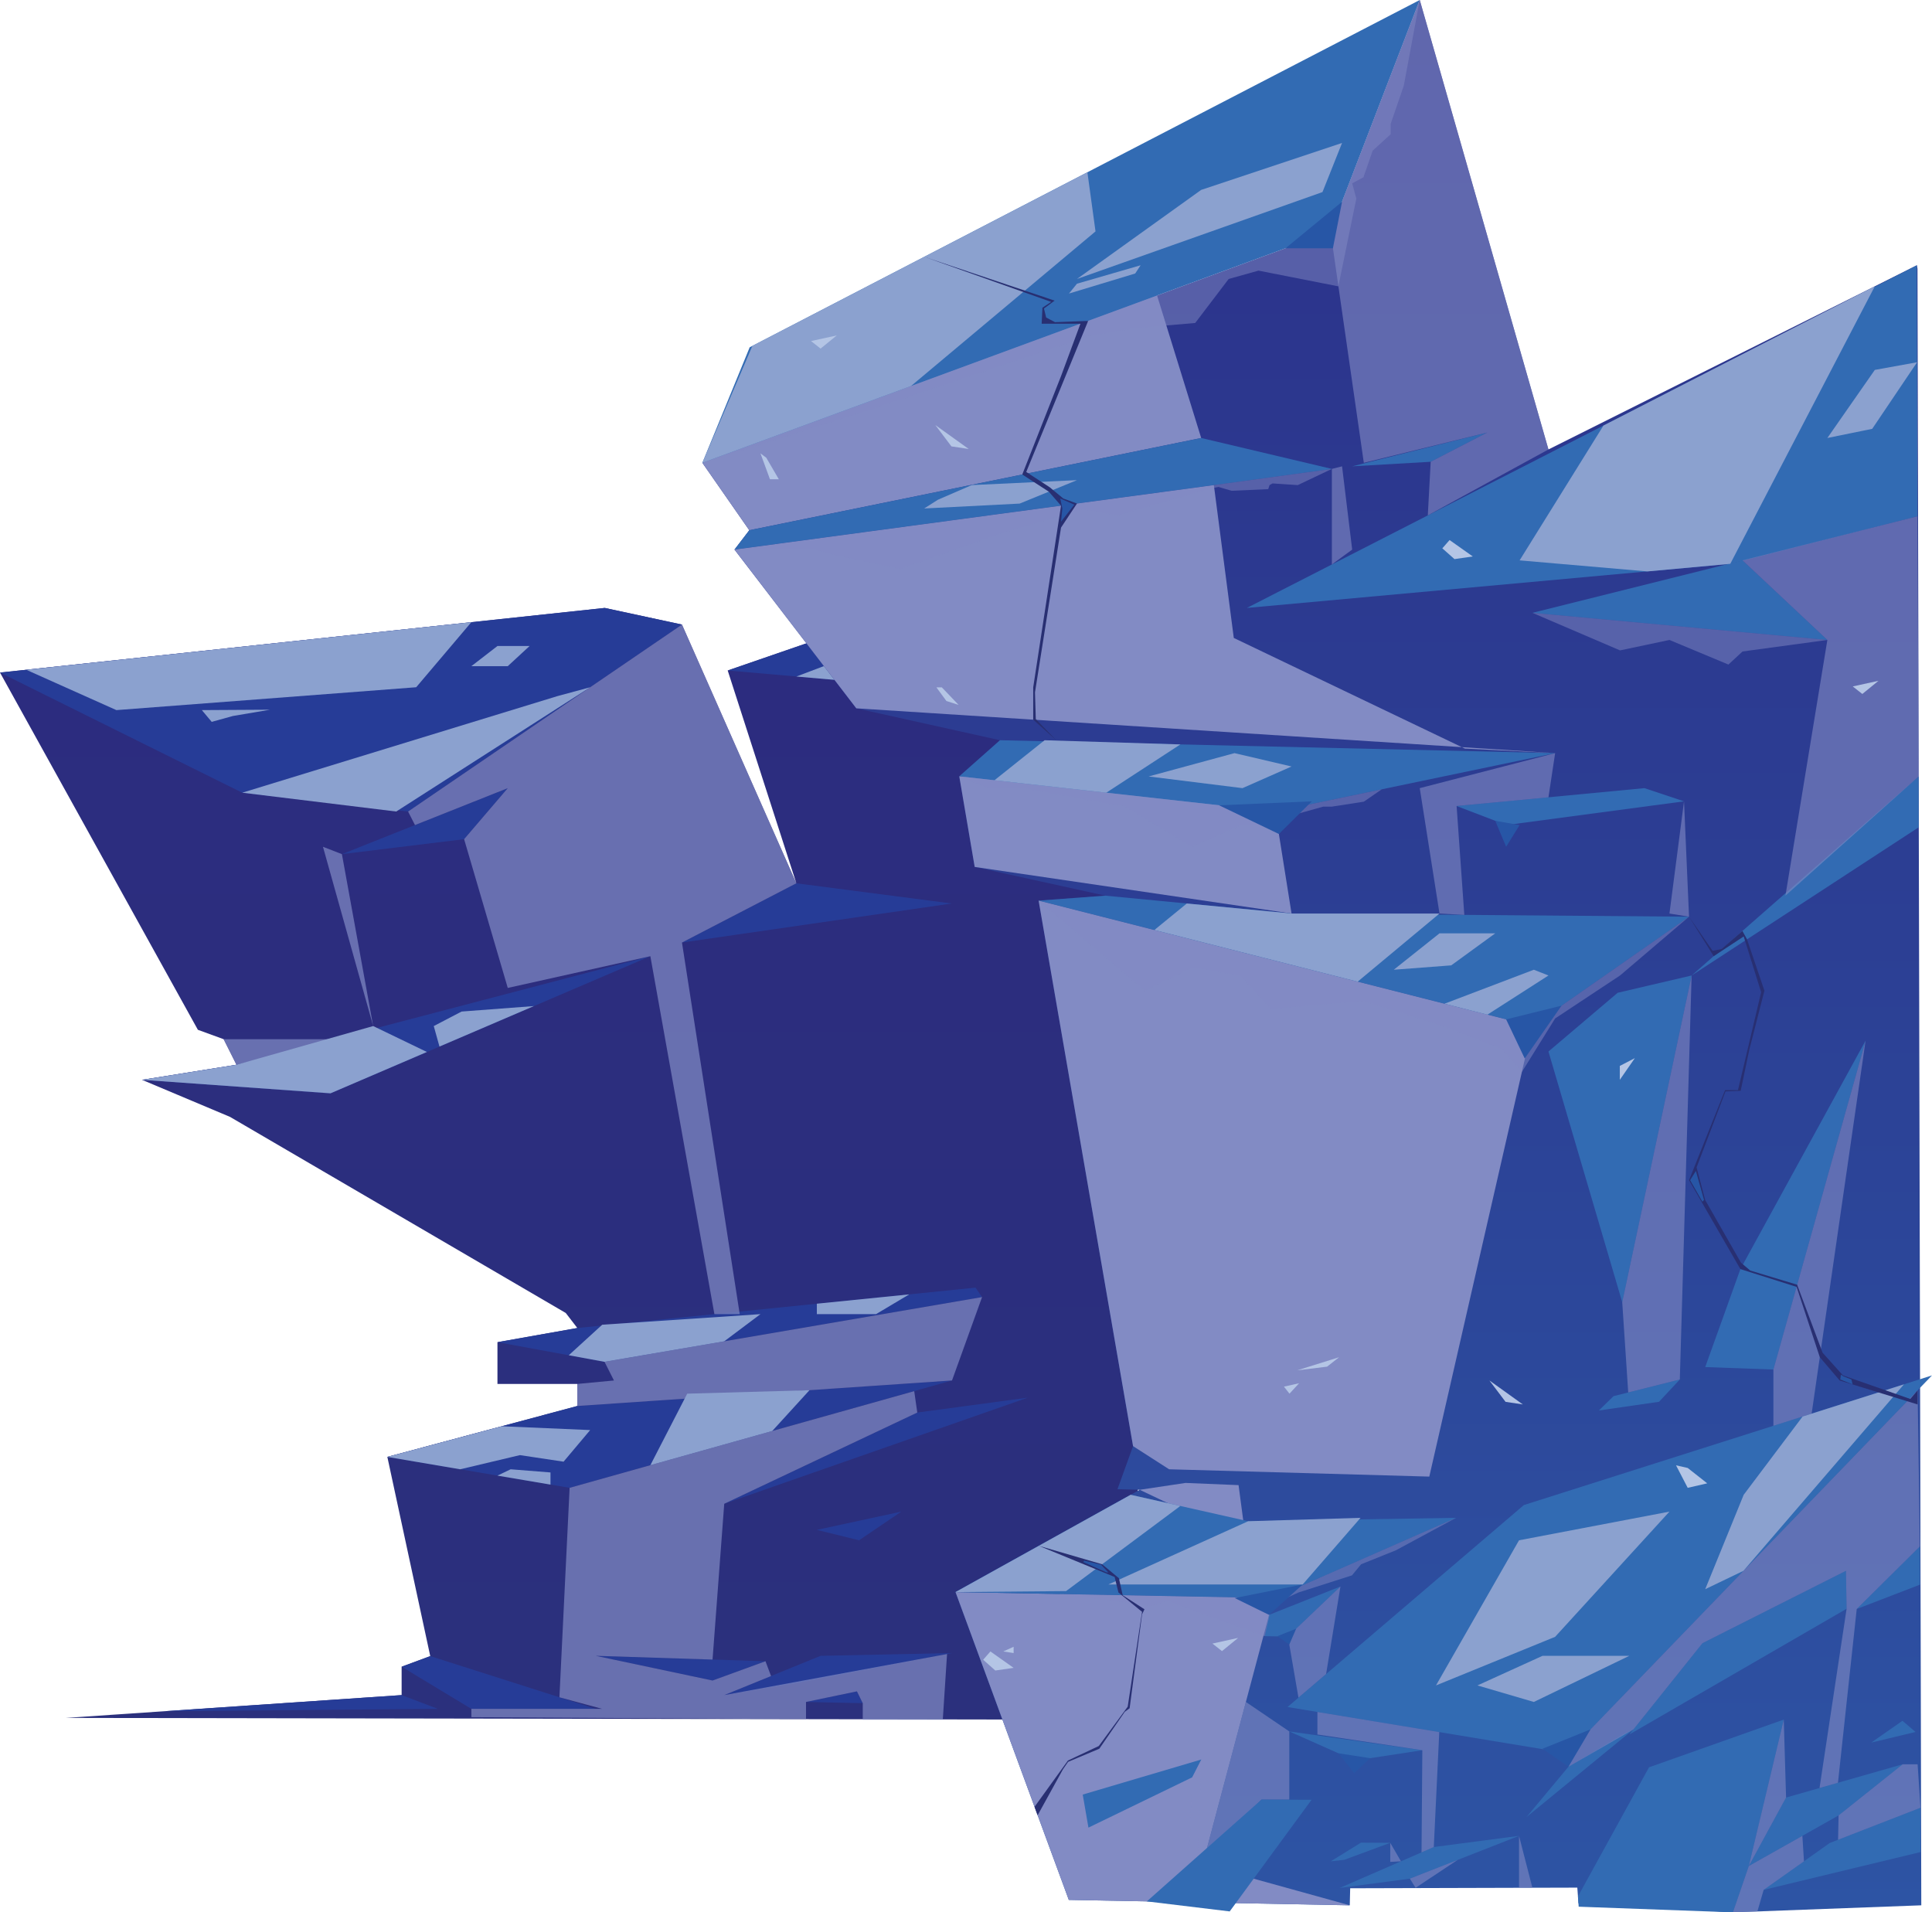 <?xml version="1.0" encoding="UTF-8"?>
<svg xmlns="http://www.w3.org/2000/svg" xmlns:xlink="http://www.w3.org/1999/xlink" viewBox="0 0 335.48 332.05">
  <defs>
    <style>
      .cls-1, .cls-2, .cls-3, .cls-4, .cls-5, .cls-6, .cls-7, .cls-8, .cls-9, .cls-10, .cls-11 {
        stroke-width: 0px;
      }

      .cls-1, .cls-12 {
        mix-blend-mode: soft-light;
      }

      .cls-1, .cls-4, .cls-5 {
        fill: #828bc4;
      }

      .cls-2 {
        fill: url(#_ÂÁ_Ï_ÌÌ_È_ËÂÌÚ_216);
      }

      .cls-3 {
        fill: url(#_ÂÁ_Ï_ÌÌ_È_ËÂÌÚ_198);
      }

      .cls-4 {
        opacity: .5;
      }

      .cls-4, .cls-13, .cls-14 {
        mix-blend-mode: multiply;
      }

      .cls-15 {
        isolation: isolate;
      }

      .cls-13 {
        opacity: .6;
      }

      .cls-6 {
        fill: #263c97;
      }

      .cls-7 {
        fill: #2756a6;
      }

      .cls-8 {
        fill: #282f72;
      }

      .cls-9 {
        fill: #8ba1cf;
      }

      .cls-10 {
        fill: #b4c5e5;
      }

      .cls-11 {
        fill: #326bb3;
      }

      .cls-14 {
        opacity: .7;
      }
    </style>
    <linearGradient id="_ÂÁ_Ï_ÌÌ_È_ËÂÌÚ_198" data-name="¡ÂÁ˚ÏˇÌÌ˚È „‡‰ËÂÌÚ 198" x1="102.48" y1="298.61" x2="102.48" y2="105.56" gradientUnits="userSpaceOnUse">
      <stop offset="0" stop-color="#2b307d"/>
      <stop offset=".99" stop-color="#2c2c7f"/>
    </linearGradient>
    <linearGradient id="_ÂÁ_Ï_ÌÌ_È_ËÂÌÚ_216" data-name="¡ÂÁ˚ÏˇÌÌ˚È „‡‰ËÂÌÚ 216" x1="227.79" y1="332.05" x2="227.79" y2="0" gradientUnits="userSpaceOnUse">
      <stop offset="0" stop-color="#2d54a4"/>
      <stop offset=".51" stop-color="#2c3f94"/>
      <stop offset=".99" stop-color="#2c318a"/>
    </linearGradient>
  </defs>
  <g class="cls-15">
    <g id="layer1">
      <g>
        <polygon class="cls-3" points="11.43 298.29 69.74 294.33 69.74 289.4 74.71 287.56 67.26 252.97 100.25 244.13 100.25 240.3 86.38 240.3 86.38 233.05 100.25 230.59 98.24 227.98 39.94 193.93 24.67 187.5 41.06 184.88 38.83 180.44 34.36 178.81 0 116.78 105.01 105.56 118.42 108.45 138.28 153.37 126.36 116.42 144.2 110.27 204.96 123.3 195.4 298.61 11.43 298.29"/>
        <polygon class="cls-6" points="118.42 108.45 70.86 140.91 42.06 137.64 0 116.78 105.01 105.56 118.42 108.45"/>
        <polygon class="cls-6" points="24.67 187.5 57.39 189.84 112.93 166.03 41.06 184.88 24.67 187.5"/>
        <polygon class="cls-6" points="86.38 233.05 104.97 236.46 170.53 225.22 169.39 223.58 100.25 230.59 86.38 233.05"/>
        <polygon class="cls-6" points="67.26 252.97 98.91 258.34 165.31 239.7 100.25 244.13 67.26 252.97"/>
        <polygon class="cls-6" points="69.74 289.4 81.85 296.72 103.45 296.72 74.71 287.56 69.74 289.4"/>
        <polygon class="cls-6" points="69.74 294.33 76.04 296.72 28.56 297.13 69.74 294.33"/>
        <polygon class="cls-6" points="103.45 287.51 132.92 288.45 123.73 291.8 103.45 287.51"/>
        <polygon class="cls-6" points="138.28 153.37 118.42 163.66 165.27 156.88 138.28 153.37"/>
        <polygon class="cls-6" points="126.36 116.42 204.96 123.3 144.2 110.27 126.36 116.42"/>
        <polygon class="cls-6" points="59.37 148.31 88.17 136.85 80.59 145.71 59.37 148.31"/>
        <polygon class="cls-6" points="125.76 261.11 159.28 245.27 178.48 242.68 125.76 261.11"/>
        <polygon class="cls-6" points="125.76 294.33 142.48 287.51 165.31 287.03 138.82 292.14 125.76 294.33"/>
        <polygon class="cls-6" points="139.96 295.52 148.8 293.68 149.81 295.73 139.96 295.52"/>
        <polygon class="cls-6" points="141.84 265.64 156.51 262.47 149.17 267.45 141.84 265.64"/>
        <g class="cls-14">
          <polygon class="cls-5" points="112.93 166.03 124.05 228.18 128.45 228.18 118.42 163.66 138.28 153.37 118.42 108.45 70.86 140.91 72.06 143.26 88.17 136.85 80.59 145.71 88.17 171.54 112.93 166.03"/>
          <polygon class="cls-5" points="104.97 236.46 106.61 239.7 100.25 240.3 100.25 244.13 165.31 239.7 170.53 225.22 104.97 236.46"/>
          <polygon class="cls-5" points="98.91 258.34 97.14 294.71 104.57 296.72 81.85 296.72 81.85 298.16 139.96 298.51 139.96 295.52 148.8 293.68 149.81 295.73 149.81 298.61 163.71 298.61 164.45 287.2 125.76 294.33 133.89 291.02 132.92 288.45 123.73 291.8 103.45 287.51 123.73 288.16 125.76 261.11 159.28 245.27 158.75 241.55 98.91 258.34"/>
          <polygon class="cls-5" points="59.37 148.31 64.8 178.16 56.08 147.03 59.37 148.31"/>
          <polygon class="cls-5" points="38.83 180.44 59.21 180.44 41.06 184.88 38.83 180.44"/>
        </g>
        <g class="cls-12">
          <polygon class="cls-9" points="42.06 137.64 96.76 120.88 102.48 119.33 68.8 140.91 42.06 137.64"/>
          <polygon class="cls-9" points="4.56 116.3 20.21 123.3 72.27 119.33 81.85 108.03 4.56 116.3"/>
          <polygon class="cls-9" points="81.85 115.67 86.38 112.17 91.96 112.17 88.17 115.67 81.85 115.67"/>
          <polygon class="cls-9" points="98.76 235.32 104.57 230.02 132.05 228.18 125.76 232.9 104.97 236.46 98.76 235.32"/>
          <polygon class="cls-9" points="141.84 226.37 141.84 228.18 152.12 228.18 157.88 224.75 141.84 226.37"/>
          <polygon class="cls-9" points="138.28 117.47 143.06 115.66 174.72 116.56 185.62 121.61 138.28 117.47"/>
          <polygon class="cls-9" points="57.39 189.84 74.13 182.66 64.8 178.16 41.06 184.88 24.67 187.5 57.39 189.84"/>
          <polygon class="cls-9" points="76.31 181.72 75.32 178.16 80.15 175.64 92.71 174.69 76.31 181.72"/>
          <polygon class="cls-9" points="35.05 123.3 36.76 125.34 40.45 124.32 46.89 123.23 35.05 123.3"/>
          <polygon class="cls-9" points="67.26 252.97 87.12 247.65 102.48 248.31 97.86 253.8 90.28 252.66 79.91 255.12 67.26 252.97"/>
          <polygon class="cls-9" points="86.38 256.22 88.67 255.12 95.59 255.67 95.59 257.78 86.38 256.22"/>
          <polygon class="cls-9" points="119.33 241.99 112.93 254.41 134.1 248.47 140.56 241.39 119.33 241.99"/>
        </g>
      </g>
      <g>
        <polygon class="cls-2" points="185.59 329.89 165.92 276.44 197.9 258.68 194.04 258.58 196.75 251.1 180.35 156.38 191.94 155.52 169.25 150.53 166.57 134.8 173.64 128.53 148.69 122.99 127.54 95.43 130.11 92.07 121.96 80.36 231.04 40.23 246.53 0 268.88 78.04 332.85 46.06 332.96 46.65 333.62 330.83 300.91 332.05 274.09 330.48 273.89 327.76 234.45 327.87 234.38 330.83 185.59 329.89"/>
        <polygon class="cls-11" points="274.13 331.07 274 329.29 286.34 306.87 309.74 298.58 303.67 324.01 300.91 332.05 274.13 331.07"/>
        <polygon class="cls-1" points="200.03 48.44 208.58 76.05 130.11 92.07 121.96 80.36 200.03 48.44"/>
        <polygon class="cls-1" points="210.78 84.23 214.24 110.77 254.36 129.98 270.04 130.77 148.69 122.99 127.54 95.43 210.78 84.23"/>
        <polygon class="cls-1" points="220.16 132.81 224.27 158.62 169.25 150.53 166.57 134.8 220.16 132.81"/>
        <polygon class="cls-1" points="196.75 251.1 203.01 255.12 248.19 256.39 266.09 178.16 180.35 156.38 196.75 251.1"/>
        <polygon class="cls-1" points="216.34 267.45 215.07 257.87 205.86 257.49 197.9 258.68 216.34 267.45"/>
        <polygon class="cls-1" points="221.14 277.48 209.14 322.58 217.7 326.21 234.38 330.83 185.59 329.89 165.92 276.44 221.14 277.48"/>
        <polygon class="cls-11" points="231.04 40.23 246.53 0 130.18 60.3 121.96 80.36 231.04 40.23"/>
        <polygon class="cls-11" points="210.78 84.23 231.27 81.42 208.58 76.05 130.11 92.07 127.54 95.43 210.78 84.23"/>
        <polygon class="cls-11" points="173.64 128.53 166.57 134.8 221.45 140.91 270.04 130.77 173.64 128.53"/>
        <polygon class="cls-11" points="191.94 155.52 180.35 156.38 266.09 178.16 293.29 159.17 224.27 158.62 191.94 155.52"/>
        <polygon class="cls-11" points="196.33 259.55 165.92 276.44 221.14 277.48 252.84 263.55 216.73 264.14 196.33 259.55"/>
        <polygon class="cls-11" points="268.88 182.58 280.9 172.38 293.74 169.38 281.69 226.11 268.88 182.58"/>
        <polygon class="cls-11" points="223.57 296.4 264.61 261.33 335.48 238.82 272.18 304.43 223.57 296.4"/>
        <polygon class="cls-11" points="223.88 300.64 246.98 303.9 235.23 305.69 223.88 300.64"/>
        <polygon class="cls-11" points="220.36 280.4 232.76 275.47 223.64 284.16 219.64 284.1 220.36 280.4"/>
        <polygon class="cls-11" points="252.93 139.95 285.55 136.85 292.42 139.14 261.57 143.26 252.93 139.95"/>
        <polygon class="cls-11" points="266.09 106.41 317.31 111.12 302.58 97.3 266.09 106.41"/>
        <polygon class="cls-11" points="333.16 134.82 293.74 169.38 333.18 143.64 333.16 134.82"/>
        <polygon class="cls-11" points="332.85 46.06 216.51 105.56 300.45 97.9 332.96 89.65 332.85 46.06"/>
        <polygon class="cls-11" points="234.8 80.97 258.26 75.1 248.43 80.18 234.8 80.97"/>
        <polygon class="cls-11" points="303.67 324.01 310.14 312.12 330.39 306.34 319.26 315.22 303.67 324.01"/>
        <polygon class="cls-11" points="232.62 327.82 248.97 320.71 263.77 318.77 244.81 326.2 232.62 327.82"/>
        <polygon class="cls-11" points="231.08 323.19 236.32 319.95 241.41 319.98 233.42 322.93 231.08 323.19"/>
        <polygon class="cls-11" points="282.92 301.17 295.63 285.31 320.54 272.75 320.65 279.34 282.92 301.17"/>
        <polygon class="cls-11" points="322.41 279.38 333.39 275.15 333.38 268.51 322.41 279.38"/>
        <polygon class="cls-11" points="306.25 328.15 317.72 320.01 333.48 313.89 333.5 321.58 306.25 328.15"/>
        <polygon class="cls-11" points="324.92 302.58 330.35 298.79 332.62 300.73 324.92 302.58"/>
        <polygon class="cls-11" points="272.35 306.77 281.85 301.16 283.64 300.28 265.07 315.5 272.35 306.77"/>
        <polygon class="cls-11" points="296.1 237.37 302.21 220.36 323.95 180.68 307.94 237.8 296.1 237.37"/>
        <polygon class="cls-11" points="291.69 239.53 280.18 242.42 277.63 244.91 288.08 243.4 291.69 239.53"/>
        <polygon class="cls-11" points="188.01 311.6 208.61 305.51 207.03 308.6 189 317.34 188.01 311.6"/>
        <g class="cls-13">
          <polygon class="cls-5" points="231.27 81.42 231.27 98.01 234.8 95.43 233.04 80.97 231.27 81.42"/>
          <polygon class="cls-5" points="231.04 40.23 236.82 80.36 258.26 75.1 248.43 80.18 247.93 89.49 268.88 78.04 246.53 0 231.04 40.23"/>
          <polygon class="cls-5" points="317.31 111.12 310.03 155.52 333.16 134.82 332.96 89.65 302.58 97.3 317.31 111.12"/>
          <polygon class="cls-5" points="292.42 139.14 289.89 158.62 293.29 159.17 292.42 139.14"/>
          <polygon class="cls-5" points="252.93 139.95 254.27 158.86 249.96 158.62 246.53 136.85 270.04 130.77 268.88 138.44 252.93 139.95"/>
          <polygon class="cls-5" points="281.69 226.11 282.73 241.78 291.69 239.53 293.74 169.38 281.69 226.11"/>
          <polygon class="cls-5" points="307.94 237.8 307.94 247.57 314.58 245.46 323.95 180.68 307.94 237.8"/>
          <polygon class="cls-5" points="223.64 284.16 225.47 294.77 230.27 290.67 232.76 275.47 223.64 284.16"/>
          <polygon class="cls-5" points="272.18 304.43 272.35 306.77 283.64 300.28 295.63 285.31 320.54 272.75 320.65 279.34 315.95 310.46 319.15 309.55 322.41 279.38 333.38 268.51 332.98 241.42 272.18 304.43"/>
          <polygon class="cls-5" points="309.74 298.58 310.14 312.12 303.67 324.01 309.74 298.58"/>
          <polygon class="cls-5" points="319.26 315.22 319.17 319.45 333.48 313.89 332.98 306.34 330.39 306.34 319.26 315.22"/>
          <polygon class="cls-5" points="306.25 328.15 305.16 331.89 300.91 332.05 303.67 324.01 312.97 318.77 313.25 323.19 306.25 328.15"/>
          <polygon class="cls-5" points="263.77 318.77 263.77 327.79 266.09 327.78 263.77 318.77"/>
          <polygon class="cls-5" points="241.41 319.98 241.41 323.29 243.27 323.19 241.41 319.98"/>
          <polygon class="cls-5" points="246.98 303.9 246.84 321.64 248.97 320.71 249.92 300.75 228.76 297.26 228.76 301.17 246.98 303.9"/>
          <polygon class="cls-5" points="223.88 300.64 223.88 312.48 219.05 312.48 209.14 322.58 216.34 295.52 223.88 300.64"/>
          <polygon class="cls-5" points="207.03 308.6 206.37 324.86 207.97 323.29 208.61 305.51 207.03 308.6"/>
          <polygon class="cls-5" points="244.81 326.2 245.81 327.79 253.1 322.95 244.81 326.2"/>
        </g>
        <polygon class="cls-11" points="199.14 330.15 213.53 331.89 227.74 312.51 219.05 312.48 199.14 330.15"/>
        <polygon class="cls-4" points="180.35 156.38 198.79 172.04 207.03 168 215.37 169.38 220.67 175.2 236.82 173.81 250.48 178.16 260.84 182.15 264.27 186.12 270.04 176.84 281.31 169.38 293.29 159.17 266.09 178.16 180.35 156.38"/>
        <polygon class="cls-4" points="166.57 134.8 171.66 136.85 177.47 136.85 195.42 140.06 207.03 147.03 215.49 143.26 220.67 143.26 222.07 144.81 224.27 141.6 229.77 140.06 231.27 140.06 236.82 139.2 239.92 137.06 221.45 140.91 166.57 134.8"/>
        <polygon class="cls-4" points="127.54 95.43 210.78 84.23 231.27 81.42 225.35 84.23 220.97 83.94 220.45 84.23 220.22 84.93 213.87 85.22 211.59 84.55 210.36 84.79 194.02 89.49 188.05 88.42 173.37 92.75 156.32 98.81 145.14 96.44 141.63 95.43 131.31 95.43 127.54 95.43"/>
        <polygon class="cls-4" points="121.96 80.36 231.04 40.23 240.44 15.81 246.53 0 243.76 14.87 241.48 21.51 241.48 23.31 238.36 26.15 236.75 30.79 234.8 31.83 235.52 34.48 232.4 49.72 218.53 46.99 213.35 48.44 207.54 56.08 197.18 56.97 189.09 58.36 150.82 71.24 121.96 80.36"/>
        <polygon class="cls-4" points="183.79 276.78 221.14 277.48 252.84 263.55 242.4 269.18 236.34 271.62 234.76 273.54 225.47 276.51 220.83 278.63 219.64 284.1 206.02 279.22 202.48 277.91 200.15 278.84 183.79 276.78"/>
        <polygon class="cls-4" points="266.09 106.41 281.31 112.93 289.89 111.12 300.13 115.39 302.58 113.12 317.31 111.12 266.09 106.41"/>
        <polygon class="cls-7" points="223.22 43.11 233.04 35.03 231.45 43.11 223.22 43.11"/>
        <polygon class="cls-7" points="211.69 139.83 227.79 139.14 222.07 144.81 211.69 139.83"/>
        <polygon class="cls-7" points="261.53 177 271.15 174.62 264.76 183.79 261.53 177"/>
        <polygon class="cls-7" points="259.64 142.52 263.87 143.26 261.53 147.03 259.64 142.52"/>
        <polygon class="cls-7" points="214.4 277.48 226.2 275.12 220.36 280.4 214.4 277.48"/>
        <polygon class="cls-7" points="221.81 284.1 225.07 282.8 223.88 285.55 221.81 284.1"/>
        <polygon class="cls-7" points="267.85 303.64 276.19 300.28 272.35 306.77 267.85 303.64"/>
        <polygon class="cls-7" points="232.4 304.43 237.91 305.28 235.15 307.89 232.4 304.43"/>
        <g class="cls-12">
          <polygon class="cls-9" points="249.35 292.65 263.77 267.45 289.89 262.47 270.04 284.21 249.35 292.65"/>
          <polygon class="cls-9" points="256.55 292.65 267.85 287.51 282.92 287.51 266.34 295.52 256.55 292.65"/>
          <polygon class="cls-9" points="226.2 275.12 236.25 263.55 216.73 264.14 192.46 275.12 226.2 275.12"/>
          <polygon class="cls-9" points="204.96 261.49 185.12 276.27 165.92 276.44 196.33 259.55 204.96 261.49"/>
          <polygon class="cls-9" points="235.75 170.45 249.96 158.62 224.27 158.62 206.08 156.88 200.45 161.48 235.75 170.45"/>
          <polygon class="cls-9" points="242.02 168.38 249.96 162.06 259.64 162.06 252 167.62 242.02 168.38"/>
          <polygon class="cls-9" points="250.83 174.28 266.34 168.38 268.88 169.38 258.28 176.18 250.83 174.28"/>
          <polygon class="cls-9" points="192.1 137.64 204.96 129.26 181.39 128.53 172.68 135.48 192.1 137.64"/>
          <polygon class="cls-9" points="199.45 134.82 214.36 130.77 224.27 133.09 215.75 136.85 199.45 134.82"/>
          <polygon class="cls-9" points="278.43 73.89 263.87 97.3 286.05 99.22 300.45 97.9 325.55 49.71 278.43 73.89"/>
          <polygon class="cls-9" points="317.31 76.05 325.55 64.23 332.89 62.9 325.1 74.46 317.31 76.05"/>
          <polygon class="cls-9" points="158.19 67.03 190.23 40.18 188.82 29.91 130.65 60.05 121.96 80.36 158.19 67.03"/>
          <polygon class="cls-9" points="187.01 48.44 208.58 32.97 233.04 24.82 229.64 33.35 187.01 48.44"/>
          <polygon class="cls-9" points="185.62 50.97 187.01 49.26 198.06 46.06 197.12 47.49 185.62 50.97"/>
          <polygon class="cls-9" points="168.73 84.23 162.85 86.78 160.48 88.29 177.06 87.44 187.01 83.37 168.73 84.23"/>
          <polygon class="cls-9" points="313.01 245.96 302.78 259.55 296.1 275.94 302.74 272.75 330.61 240.37 313.01 245.96"/>
        </g>
        <g class="cls-12">
          <polygon class="cls-10" points="281.27 185.08 283.88 183.73 281.27 187.5 281.27 185.08"/>
          <polygon class="cls-10" points="258.63 239.7 261.43 243.41 264.43 243.86 258.63 239.7"/>
          <polygon class="cls-10" points="162.41 73.8 165.21 77.51 168.21 77.96 162.41 73.8"/>
          <polygon class="cls-10" points="293.06 258.34 291.03 254.43 293.06 254.89 296.45 257.56 293.06 258.34"/>
          <polygon class="cls-10" points="172.83 290.06 170.72 288.19 171.98 286.75 176.01 289.6 172.83 290.06"/>
          <polygon class="cls-10" points="252.56 97.08 250.45 95.21 251.71 93.77 255.74 96.62 252.56 97.08"/>
          <polygon class="cls-10" points="174.21 286.75 176.01 287.03 176.01 285.94 174.21 286.75"/>
          <polygon class="cls-10" points="225.25 237.94 230.44 237.3 232.53 235.66 225.25 237.94"/>
          <polygon class="cls-10" points="222.95 240.77 225.58 240.18 223.91 241.99 222.95 240.77"/>
          <polygon class="cls-10" points="210.53 285.38 214.99 284.4 212.19 286.69 210.53 285.38"/>
          <polygon class="cls-10" points="140.83 59.22 145.3 58.24 142.49 60.53 140.83 59.22"/>
          <polygon class="cls-10" points="321.72 119.19 326.19 118.21 323.38 120.5 321.72 119.19"/>
          <polygon class="cls-10" points="162.6 119.35 164.34 121.72 166.46 122.4 163.54 119.35 162.6 119.35"/>
          <polygon class="cls-10" points="132.05 78.72 133.7 83.22 135.24 83.22 133.06 79.48 132.05 78.72"/>
        </g>
        <polygon class="cls-8" points="293.29 159.17 297.57 166.03 302.78 162.6 305.81 172.28 301.79 189.28 299.55 189.28 293.29 204.92 302.21 220.36 311.97 223.45 316 235.66 319.45 239.7 332.98 243.86 332.98 241.42 331.71 242.91 320.02 238.82 316.48 234.88 312.06 223.07 303.92 220.61 302.31 219.25 296.1 208.37 294.6 202.71 299.62 189.51 302.26 189.4 303.75 182.3 306.38 172.02 303.36 163.1 302.56 161.65 298.93 164.78 297.38 165.09 293.29 159.17"/>
        <polygon class="cls-7" points="293.48 204.92 295.61 208.65 295.89 208.35 294.48 203.32 293.48 204.92"/>
        <polygon class="cls-7" points="319.55 239.53 319.66 238.69 320.12 238.99 321.49 239.53 321.69 240.37 319.55 239.53"/>
        <polygon class="cls-8" points="160.48 44.59 182.53 52.42 181.01 53.43 180.88 56.21 187.61 56.21 184.24 65.31 177.51 82.39 182.12 85.37 184.24 87.8 179.41 119.35 179.41 124.96 183.41 128.53 179.86 124.86 179.72 120.22 184.24 91.61 187.01 87.43 184.64 86.56 182.27 84.6 178.2 81.95 188.95 55.72 183.2 55.94 181.66 55.13 181.28 53.57 183.13 52.2 160.48 44.59"/>
        <polygon class="cls-7" points="184.11 86.56 184.47 88.29 184.24 90.58 186.55 87.63 184.11 86.56"/>
        <polygon class="cls-8" points="180.39 268.41 193.55 273.82 194.21 276.51 198.31 279.87 195.82 296.34 190.8 303.17 185.44 305.69 179.64 313.73 180.18 315.19 184.57 307.23 185.47 305.92 190.89 303.64 195.31 297.23 196.15 296.62 198.31 280.31 198.73 279.43 194.95 276.99 194.29 274.03 191.37 271.61 180.39 268.41"/>
        <polygon class="cls-7" points="191.17 271.67 188.28 270.99 188.09 271.22 192.14 273.03 192.46 273.03 191.17 271.67"/>
      </g>
    </g>
  </g>
</svg>